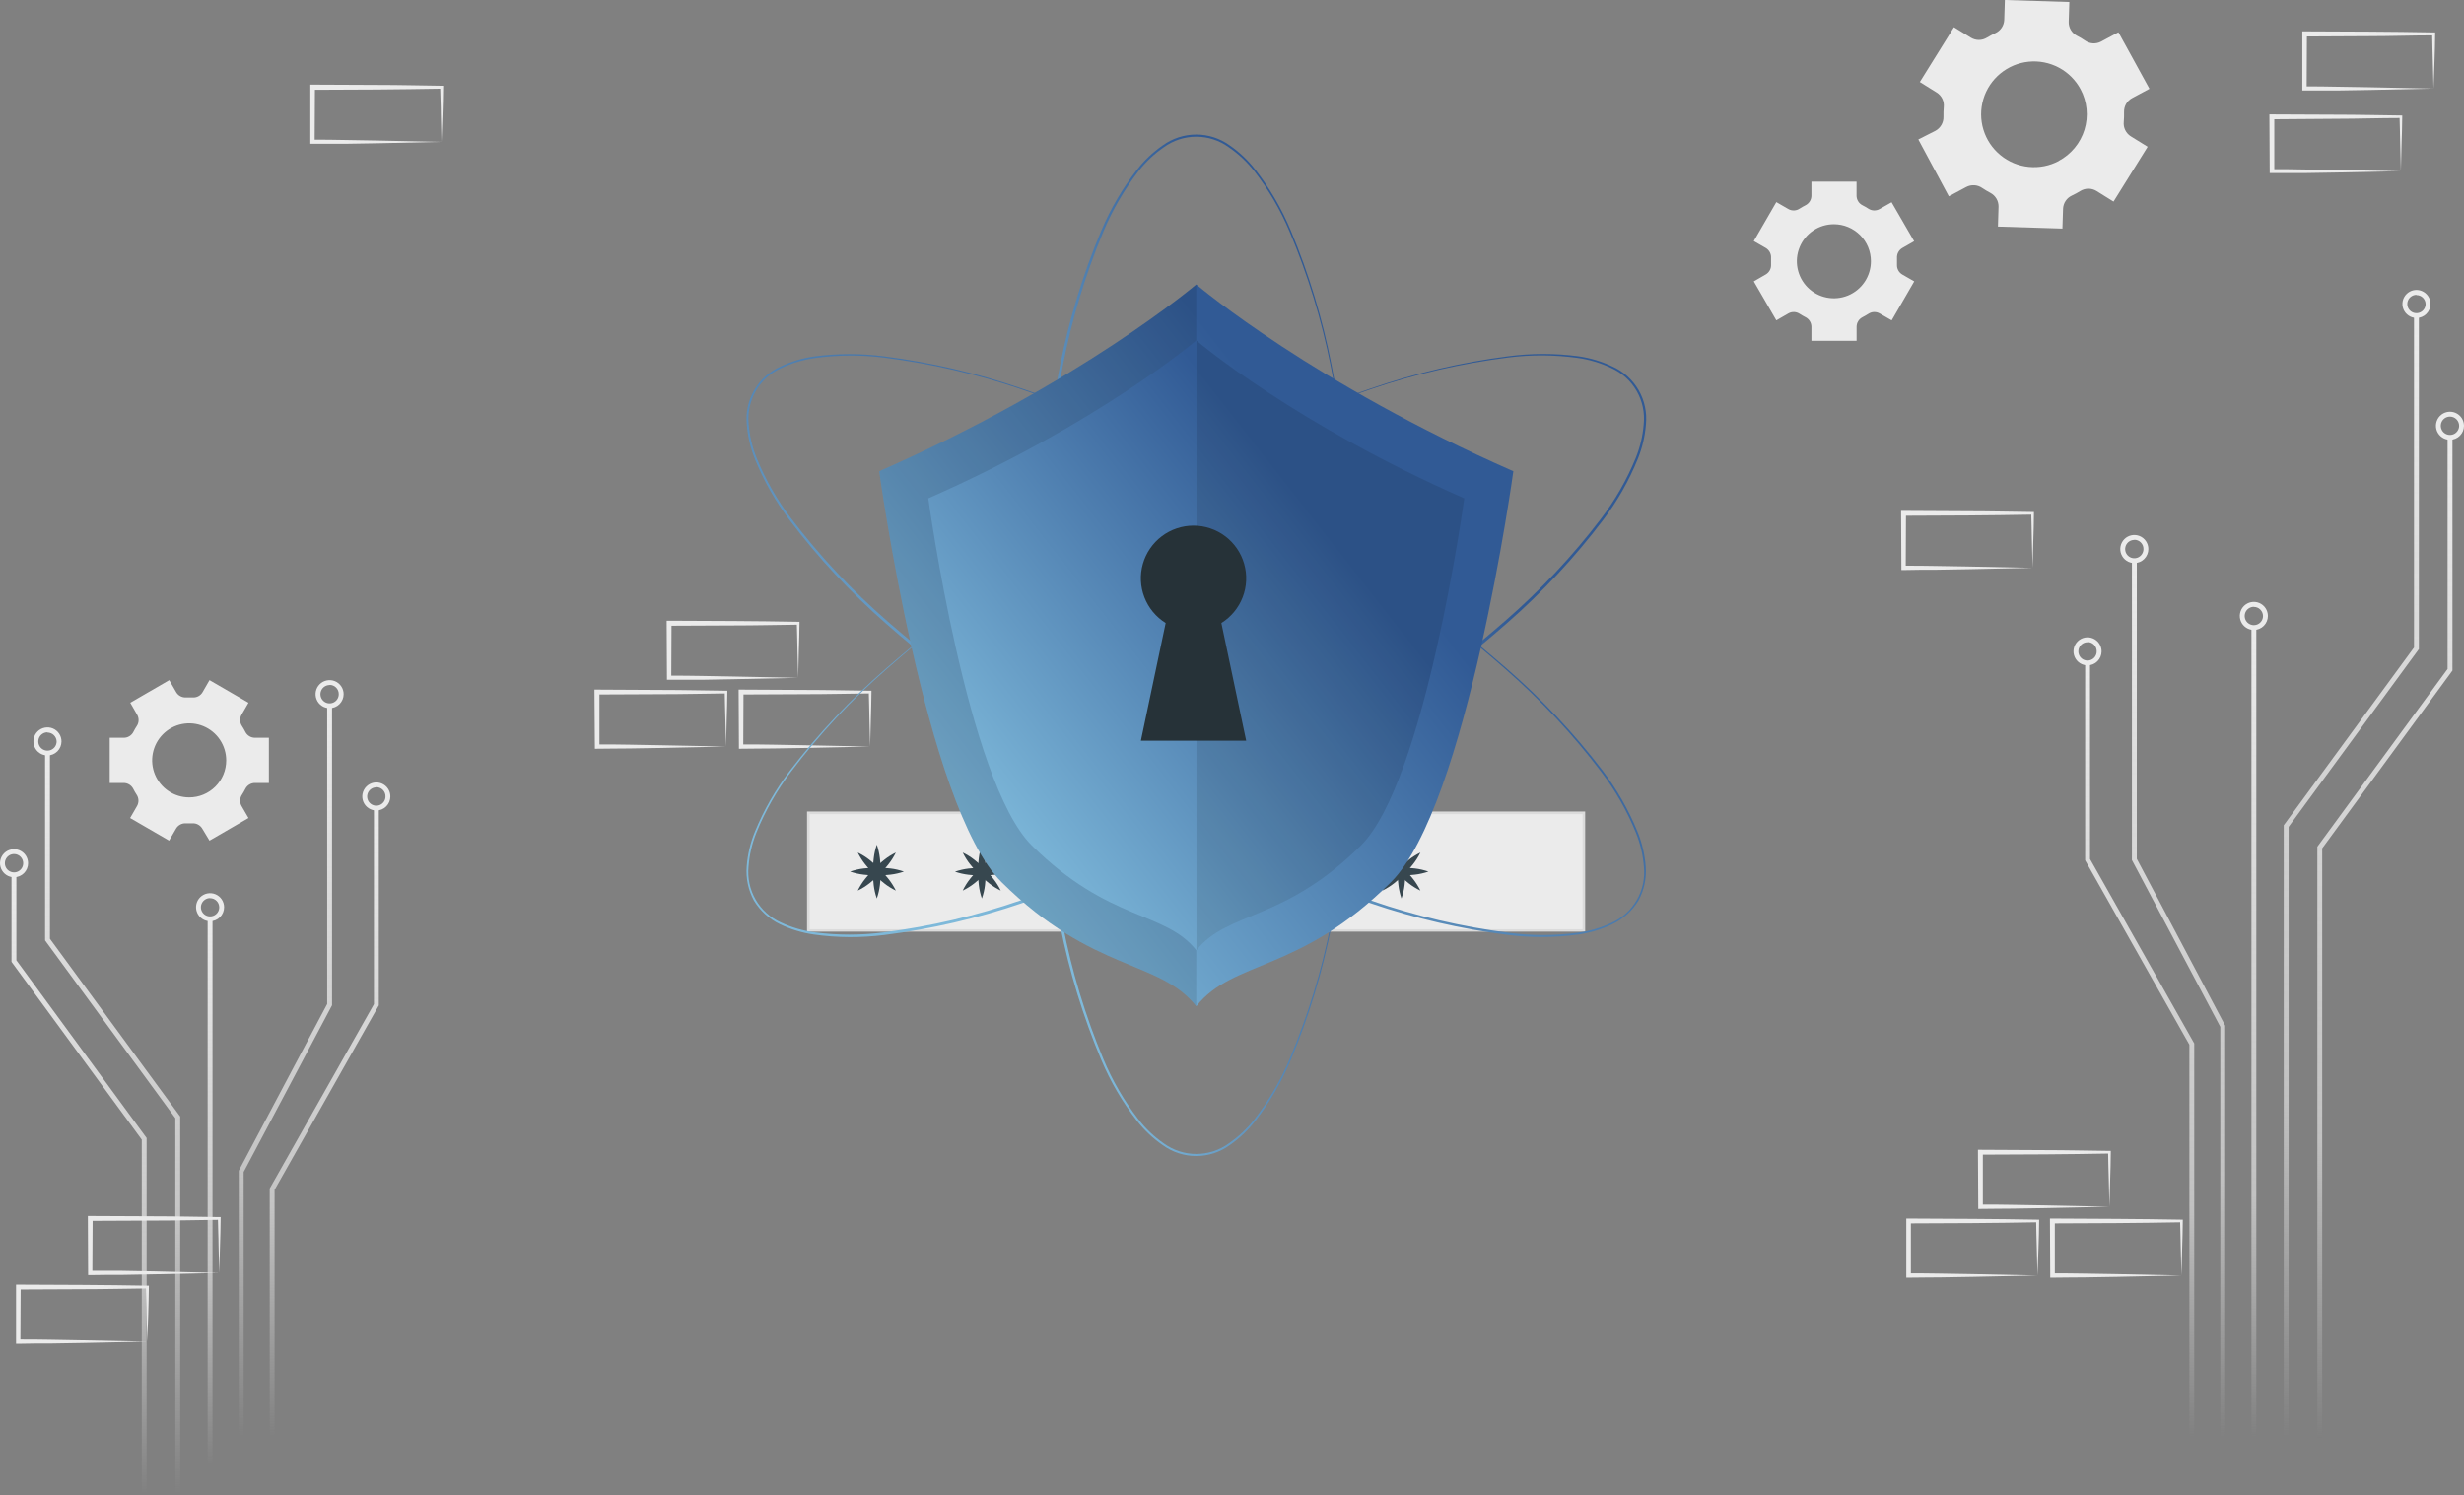 <svg width="1488" height="903" viewBox="0 0 1488 903" fill="none" xmlns="http://www.w3.org/2000/svg">
<rect x="0" y="0" width="1488" height="903" fill="#808080" stroke="none"/>
<path d="M1382.09 868.687H1379.15V498.409L1457.81 391.06V190.457H1460.75V392.031L1382.09 499.38V868.687Z" fill="url(#paint0_linear_1562:677)"/>
<path d="M1459.28 192.047C1457.6 192.047 1455.96 191.549 1454.57 190.618C1453.18 189.687 1452.09 188.363 1451.45 186.815C1450.81 185.266 1450.64 183.562 1450.97 181.918C1451.29 180.274 1452.1 178.764 1453.29 177.579C1454.47 176.394 1455.98 175.587 1457.63 175.26C1459.27 174.933 1460.97 175.1 1462.52 175.742C1464.07 176.383 1465.4 177.469 1466.33 178.863C1467.26 180.257 1467.75 181.895 1467.75 183.572C1467.75 185.819 1466.86 187.975 1465.27 189.564C1463.68 191.154 1461.53 192.047 1459.28 192.047V192.047ZM1459.28 178.069C1458.18 178.069 1457.11 178.394 1456.2 179.003C1455.29 179.612 1454.58 180.478 1454.17 181.491C1453.75 182.503 1453.64 183.617 1453.86 184.691C1454.07 185.765 1454.6 186.751 1455.38 187.523C1456.15 188.296 1457.14 188.82 1458.22 189.031C1459.29 189.241 1460.41 189.127 1461.42 188.704C1462.43 188.28 1463.29 187.567 1463.89 186.653C1464.5 185.739 1464.82 184.667 1464.81 183.572C1464.77 182.133 1464.17 180.766 1463.14 179.765C1462.1 178.764 1460.72 178.208 1459.28 178.216V178.069Z" fill="#EBEBEB"/>
<path d="M1402.37 868.687H1399.43V511.387L1478.08 404.037V263.995H1481.03V404.979L1402.37 512.358V868.687Z" fill="url(#paint1_linear_1562:677)"/>
<path d="M1479.56 265.613C1477.88 265.619 1476.24 265.127 1474.84 264.199C1473.44 263.271 1472.35 261.95 1471.7 260.402C1471.06 258.854 1470.89 257.149 1471.21 255.503C1471.53 253.857 1472.34 252.344 1473.52 251.156C1474.71 249.968 1476.22 249.158 1477.86 248.828C1479.51 248.499 1481.21 248.665 1482.76 249.305C1484.31 249.946 1485.64 251.032 1486.57 252.426C1487.5 253.821 1488 255.461 1488 257.138C1488 259.381 1487.11 261.532 1485.53 263.12C1483.95 264.709 1481.8 265.605 1479.56 265.613V265.613ZM1479.56 251.606C1478.46 251.6 1477.39 251.919 1476.47 252.524C1475.56 253.128 1474.85 253.99 1474.42 255C1474 256.011 1473.89 257.124 1474.1 258.199C1474.31 259.274 1474.83 260.263 1475.6 261.039C1476.38 261.816 1477.36 262.346 1478.44 262.562C1479.51 262.778 1480.62 262.67 1481.64 262.252C1482.65 261.834 1483.51 261.125 1484.12 260.215C1484.73 259.304 1485.06 258.233 1485.06 257.138C1485.06 255.676 1484.48 254.273 1483.45 253.236C1482.42 252.2 1481.02 251.614 1479.56 251.606V251.606Z" fill="#EBEBEB"/>
<path d="M1362.58 378.995H1359.64V868.687H1362.58V378.995Z" fill="url(#paint2_linear_1562:677)"/>
<path d="M1361.11 380.466C1359.44 380.472 1357.79 379.98 1356.4 379.052C1355 378.125 1353.91 376.803 1353.26 375.255C1352.62 373.707 1352.44 372.002 1352.77 370.356C1353.09 368.71 1353.9 367.197 1355.08 366.009C1356.27 364.821 1357.78 364.011 1359.42 363.682C1361.06 363.352 1362.77 363.518 1364.32 364.159C1365.87 364.799 1367.2 365.886 1368.13 367.28C1369.06 368.674 1369.56 370.314 1369.56 371.992C1369.56 374.234 1368.67 376.385 1367.09 377.974C1365.5 379.562 1363.36 380.459 1361.11 380.466V380.466ZM1361.11 366.489C1360.02 366.483 1358.94 366.803 1358.03 367.409C1357.11 368.014 1356.4 368.878 1355.98 369.89C1355.56 370.902 1355.44 372.017 1355.66 373.093C1355.87 374.169 1356.4 375.157 1357.17 375.933C1357.95 376.708 1358.94 377.236 1360.01 377.448C1361.09 377.661 1362.2 377.549 1363.21 377.126C1364.23 376.704 1365.09 375.99 1365.7 375.076C1366.3 374.162 1366.62 373.088 1366.62 371.992C1366.59 370.545 1366 369.164 1364.98 368.147C1363.95 367.129 1362.56 366.555 1361.11 366.548V366.489Z" fill="#EBEBEB"/>
<path d="M1343.78 868.687H1340.84V620.178L1287.46 519.45V338.504H1290.4V518.714L1343.78 619.442V868.687Z" fill="url(#paint3_linear_1562:677)"/>
<path d="M1288.9 340.063C1287.22 340.063 1285.59 339.566 1284.19 338.635C1282.8 337.704 1281.71 336.38 1281.07 334.831C1280.43 333.283 1280.26 331.579 1280.59 329.935C1280.92 328.291 1281.72 326.781 1282.91 325.596C1284.09 324.41 1285.6 323.603 1287.25 323.276C1288.89 322.949 1290.6 323.117 1292.14 323.758C1293.69 324.4 1295.02 325.486 1295.95 326.88C1296.88 328.274 1297.38 329.912 1297.38 331.588C1297.38 333.836 1296.48 335.992 1294.89 337.581C1293.3 339.17 1291.15 340.063 1288.9 340.063V340.063ZM1288.9 326.085C1287.81 326.085 1286.73 326.411 1285.82 327.02C1284.91 327.629 1284.2 328.495 1283.79 329.507C1283.37 330.52 1283.26 331.634 1283.48 332.708C1283.69 333.782 1284.22 334.767 1285 335.54C1285.78 336.312 1286.76 336.837 1287.84 337.047C1288.91 337.257 1290.03 337.144 1291.04 336.72C1292.05 336.297 1292.91 335.583 1293.51 334.67C1294.12 333.756 1294.44 332.684 1294.43 331.588C1294.44 330.856 1294.31 330.128 1294.04 329.448C1293.76 328.769 1293.36 328.15 1292.84 327.629C1292.33 327.109 1291.71 326.696 1291.04 326.416C1290.36 326.135 1289.63 325.993 1288.9 325.997V326.085Z" fill="#EBEBEB"/>
<path d="M1325.09 868.688H1322.15V630.948L1259.21 519.597V400.271H1262.15V518.832L1325.09 630.183V868.688Z" fill="url(#paint4_linear_1562:677)"/>
<path d="M1260.68 401.859C1259 401.865 1257.36 401.372 1255.96 400.443C1254.56 399.514 1253.47 398.191 1252.83 396.641C1252.18 395.091 1252.01 393.385 1252.34 391.738C1252.66 390.091 1253.47 388.578 1254.66 387.391C1255.85 386.204 1257.36 385.397 1259 385.071C1260.65 384.745 1262.36 384.915 1263.91 385.56C1265.46 386.205 1266.78 387.296 1267.71 388.694C1268.64 390.092 1269.13 391.735 1269.13 393.413C1269.12 395.651 1268.23 397.795 1266.64 399.377C1265.06 400.959 1262.92 401.851 1260.68 401.859V401.859ZM1260.68 387.881C1259.58 387.875 1258.51 388.195 1257.6 388.799C1256.68 389.404 1255.97 390.266 1255.55 391.276C1255.12 392.286 1255.01 393.4 1255.22 394.475C1255.43 395.55 1255.96 396.538 1256.73 397.315C1257.5 398.091 1258.49 398.621 1259.56 398.837C1260.63 399.053 1261.75 398.945 1262.76 398.527C1263.77 398.11 1264.64 397.4 1265.25 396.49C1265.86 395.58 1266.18 394.509 1266.18 393.413C1266.2 392.68 1266.07 391.95 1265.8 391.267C1265.53 390.584 1265.13 389.962 1264.62 389.436C1264.1 388.91 1263.49 388.491 1262.82 388.204C1262.14 387.917 1261.41 387.767 1260.68 387.764V387.881Z" fill="#EBEBEB"/>
<path d="M108.819 902.5H105.877V675.313L27.219 567.964V454.671H30.161V566.993L108.819 674.342V902.5Z" fill="url(#paint5_linear_1562:677)"/>
<path d="M28.692 456.259C27.014 456.265 25.373 455.773 23.975 454.845C22.578 453.918 21.487 452.596 20.841 451.048C20.195 449.5 20.023 447.795 20.347 446.149C20.671 444.503 21.475 442.99 22.659 441.802C23.843 440.614 25.353 439.804 26.998 439.475C28.643 439.145 30.349 439.311 31.899 439.952C33.449 440.592 34.775 441.679 35.707 443.073C36.639 444.467 37.137 446.107 37.137 447.784C37.137 450.027 36.248 452.178 34.666 453.767C33.083 455.355 30.934 456.252 28.692 456.259V456.259ZM28.692 442.282C27.595 442.276 26.522 442.596 25.607 443.202C24.693 443.807 23.979 444.671 23.557 445.683C23.135 446.695 23.023 447.81 23.235 448.886C23.448 449.962 23.975 450.95 24.751 451.726C25.526 452.501 26.515 453.029 27.59 453.241C28.666 453.454 29.781 453.342 30.793 452.919C31.805 452.497 32.669 451.783 33.275 450.869C33.88 449.955 34.2 448.881 34.195 447.784C34.149 446.353 33.55 444.995 32.524 443.996C31.497 442.998 30.124 442.436 28.692 442.429V442.282Z" fill="#EBEBEB"/>
<path d="M88.546 902.755H85.603V688.29L6.945 580.911V528.208H9.888V579.97L88.546 687.319V902.755Z" fill="url(#paint6_linear_1562:677)"/>
<path d="M8.475 529.827C6.799 529.827 5.16 529.33 3.767 528.399C2.373 527.467 1.287 526.144 0.645 524.595C0.004 523.047 -0.164 521.342 0.163 519.699C0.49 518.055 1.297 516.544 2.482 515.359C3.667 514.174 5.178 513.367 6.822 513.04C8.466 512.713 10.17 512.881 11.718 513.522C13.267 514.164 14.59 515.25 15.522 516.643C16.453 518.037 16.95 519.676 16.95 521.352C16.95 523.6 16.057 525.755 14.468 527.345C12.878 528.934 10.723 529.827 8.475 529.827ZM8.475 515.82C7.381 515.82 6.311 516.144 5.401 516.752C4.492 517.36 3.783 518.224 3.364 519.235C2.945 520.246 2.836 521.358 3.049 522.431C3.262 523.504 3.789 524.49 4.563 525.264C5.337 526.038 6.322 526.564 7.396 526.778C8.469 526.991 9.581 526.882 10.592 526.463C11.603 526.044 12.467 525.335 13.075 524.425C13.683 523.516 14.007 522.446 14.007 521.352C14.007 519.885 13.424 518.478 12.387 517.44C11.349 516.403 9.942 515.82 8.475 515.82V515.82Z" fill="#EBEBEB"/>
<path d="M128.333 554.929H125.391V885.122H128.333V554.929Z" fill="url(#paint7_linear_1562:677)"/>
<path d="M126.862 556.399C125.185 556.399 123.547 555.902 122.153 554.971C120.76 554.04 119.673 552.716 119.032 551.167C118.39 549.619 118.223 547.915 118.55 546.271C118.877 544.627 119.684 543.117 120.869 541.931C122.054 540.746 123.564 539.939 125.208 539.612C126.852 539.285 128.556 539.453 130.105 540.094C131.653 540.736 132.977 541.822 133.908 543.216C134.84 544.609 135.337 546.248 135.337 547.924C135.337 550.172 134.444 552.327 132.854 553.917C131.265 555.506 129.109 556.399 126.862 556.399V556.399ZM126.862 542.421C125.766 542.421 124.695 542.747 123.785 543.356C122.875 543.965 122.166 544.831 121.748 545.843C121.33 546.856 121.222 547.97 121.438 549.044C121.654 550.118 122.184 551.103 122.96 551.876C123.737 552.648 124.725 553.173 125.801 553.383C126.876 553.593 127.989 553.479 128.999 553.056C130.01 552.633 130.872 551.919 131.476 551.006C132.08 550.092 132.4 549.02 132.394 547.924C132.378 546.47 131.788 545.081 130.751 544.061C129.714 543.041 128.316 542.472 126.862 542.48V542.421Z" fill="#EBEBEB"/>
<path d="M147.138 868.059H144.195V707.094L144.342 706.77L197.576 606.366V426.156H200.518V607.102L200.371 607.426L147.138 707.83V868.059Z" fill="url(#paint8_linear_1562:677)"/>
<path d="M199.045 427.716C197.369 427.716 195.731 427.219 194.337 426.288C192.943 425.357 191.857 424.033 191.215 422.485C190.574 420.936 190.406 419.232 190.733 417.588C191.06 415.944 191.867 414.434 193.053 413.249C194.238 412.064 195.748 411.256 197.392 410.929C199.036 410.602 200.74 410.77 202.288 411.412C203.837 412.053 205.161 413.139 206.092 414.533C207.023 415.927 207.52 417.565 207.52 419.242C207.52 421.489 206.627 423.645 205.038 425.234C203.449 426.824 201.293 427.716 199.045 427.716V427.716ZM199.045 413.739C197.95 413.739 196.879 414.064 195.969 414.673C195.058 415.282 194.349 416.148 193.931 417.161C193.514 418.173 193.406 419.287 193.622 420.361C193.837 421.435 194.367 422.421 195.144 423.193C195.921 423.966 196.909 424.49 197.984 424.7C199.059 424.911 200.172 424.797 201.183 424.374C202.193 423.95 203.055 423.237 203.659 422.323C204.264 421.409 204.583 420.337 204.577 419.242C204.589 418.509 204.455 417.782 204.181 417.102C203.908 416.422 203.502 415.804 202.987 415.283C202.472 414.762 201.858 414.349 201.181 414.069C200.504 413.789 199.778 413.646 199.045 413.65V413.739Z" fill="#EBEBEB"/>
<path d="M165.822 868.059H162.879V717.835L163.055 717.482L225.823 606.484V487.923H228.766V607.249L228.56 607.572L165.822 718.6V868.059Z" fill="url(#paint9_linear_1562:677)"/>
<path d="M227.293 489.512C225.615 489.518 223.972 489.025 222.574 488.096C221.176 487.167 220.085 485.844 219.44 484.294C218.795 482.744 218.624 481.038 218.95 479.391C219.277 477.745 220.084 476.232 221.271 475.045C222.458 473.858 223.971 473.05 225.618 472.724C227.265 472.398 228.971 472.568 230.521 473.213C232.071 473.858 233.394 474.949 234.323 476.347C235.252 477.746 235.745 479.388 235.739 481.067C235.731 483.304 234.839 485.448 233.257 487.03C231.675 488.612 229.531 489.505 227.293 489.512V489.512ZM227.293 475.535C226.198 475.529 225.125 475.848 224.212 476.453C223.298 477.057 222.585 477.919 222.161 478.929C221.738 479.94 221.624 481.053 221.834 482.128C222.045 483.203 222.569 484.192 223.342 484.968C224.114 485.745 225.1 486.275 226.174 486.49C227.248 486.706 228.362 486.599 229.374 486.181C230.387 485.763 231.253 485.054 231.862 484.143C232.471 483.233 232.796 482.162 232.796 481.067C232.812 480.333 232.681 479.603 232.412 478.92C232.143 478.237 231.74 477.615 231.228 477.089C230.716 476.563 230.105 476.145 229.429 475.857C228.753 475.57 228.027 475.421 227.293 475.417V475.535Z" fill="#EBEBEB"/>
<path d="M1276.35 121.739L1296.95 88.634L1286.83 82.366C1285.35 81.449 1284.17 80.134 1283.41 78.572C1282.65 77.01 1282.34 75.265 1282.53 73.538C1282.69 71.576 1282.75 69.614 1282.71 67.652C1282.66 65.944 1283.08 64.255 1283.93 62.774C1284.78 61.293 1286.03 60.078 1287.53 59.266L1298.04 53.616L1279.3 19.481L1268.79 25.131C1267.27 25.928 1265.57 26.289 1263.86 26.175C1262.15 26.061 1260.5 25.475 1259.11 24.483C1257.52 23.394 1255.87 22.364 1254.16 21.54C1252.65 20.736 1251.39 19.524 1250.53 18.043C1249.67 16.561 1249.23 14.868 1249.28 13.154L1249.66 1.207L1210.73 0L1210.35 11.977C1210.28 13.691 1209.74 15.353 1208.79 16.777C1207.83 18.201 1206.5 19.331 1204.93 20.04C1204.05 20.452 1203.2 20.864 1202.37 21.334C1201.55 21.805 1200.7 22.247 1199.87 22.747C1198.42 23.642 1196.74 24.116 1195.03 24.116C1193.32 24.116 1191.65 23.642 1190.19 22.747L1179.98 16.42L1159.38 49.525L1169.53 55.852C1171.01 56.766 1172.2 58.081 1172.96 59.644C1173.72 61.206 1174.02 62.953 1173.83 64.68C1173.66 66.637 1173.61 68.602 1173.65 70.566C1173.7 72.28 1173.27 73.973 1172.41 75.458C1171.55 76.943 1170.3 78.163 1168.8 78.982L1158.47 84.22L1176.89 118.561L1187.4 112.94C1188.91 112.139 1190.61 111.772 1192.32 111.882C1194.03 111.991 1195.68 112.571 1197.08 113.558C1198.67 114.628 1200.32 115.61 1202.02 116.501C1203.53 117.305 1204.79 118.517 1205.66 119.999C1206.52 121.48 1206.95 123.173 1206.91 124.887L1206.55 136.835L1245.48 138.041L1245.87 126.094C1245.93 124.383 1246.47 122.724 1247.43 121.305C1248.38 119.885 1249.72 118.762 1251.28 118.06L1253.84 116.766L1256.34 115.324C1257.8 114.429 1259.48 113.955 1261.2 113.955C1262.91 113.955 1264.59 114.429 1266.05 115.324L1276.35 121.739ZM1243.39 97.167C1237.83 100.149 1231.5 101.413 1225.22 100.8C1218.93 100.186 1212.97 97.723 1208.09 93.722C1203.2 89.721 1199.61 84.361 1197.78 78.32C1195.94 72.28 1195.93 65.829 1197.76 59.785C1199.58 53.741 1203.16 48.374 1208.04 44.363C1212.92 40.352 1218.87 37.877 1225.16 37.252C1231.44 36.626 1237.77 37.877 1243.34 40.848C1248.91 43.818 1253.48 48.374 1256.46 53.939C1258.44 57.644 1259.66 61.703 1260.07 65.882C1260.47 70.061 1260.05 74.279 1258.82 78.294C1257.59 82.309 1255.59 86.043 1252.91 89.282C1250.24 92.52 1246.96 95.2 1243.25 97.167H1243.39Z" fill="#EBEBEB"/>
<path d="M126.516 507.699L150.058 494.045L145.879 486.806C145.28 485.763 144.985 484.574 145.027 483.373C145.069 482.172 145.445 481.006 146.114 480.008C146.86 478.87 147.537 477.693 148.145 476.477C148.691 475.387 149.532 474.472 150.573 473.838C151.613 473.203 152.811 472.873 154.03 472.887H162.387V445.579H154.03C152.811 445.592 151.613 445.262 150.573 444.627C149.532 443.993 148.691 443.078 148.145 441.988C147.537 440.772 146.86 439.595 146.114 438.457C145.445 437.459 145.069 436.293 145.027 435.092C144.985 433.891 145.28 432.702 145.879 431.66L150.058 424.421L126.516 410.767L122.338 418.035C121.746 419.057 120.883 419.895 119.844 420.456C118.805 421.017 117.631 421.279 116.452 421.213H112.303C111.128 421.276 109.958 421.015 108.921 420.46C107.883 419.905 107.018 419.077 106.418 418.064L102.21 410.767L78.668 424.421L82.847 431.689C83.445 432.731 83.74 433.92 83.699 435.121C83.657 436.323 83.281 437.488 82.611 438.487C81.872 439.616 81.194 440.785 80.581 441.988C80.035 443.078 79.194 443.993 78.153 444.627C77.112 445.262 75.914 445.592 74.695 445.579H66.25V472.887H74.607C75.826 472.873 77.024 473.203 78.065 473.838C79.105 474.472 79.947 475.387 80.493 476.477C81.106 477.68 81.784 478.849 82.523 479.978C83.192 480.983 83.568 482.153 83.609 483.359C83.651 484.564 83.356 485.758 82.758 486.806L78.58 494.045L102.121 507.699L106.329 500.43C106.928 499.415 107.793 498.582 108.83 498.022C109.867 497.462 111.037 497.196 112.215 497.252C112.862 497.252 113.539 497.252 114.216 497.252C114.893 497.252 115.569 497.252 116.246 497.252C117.423 497.199 118.592 497.467 119.629 498.026C120.665 498.586 121.53 499.417 122.132 500.43L126.516 507.699ZM114.216 481.597C109.794 481.591 105.473 480.275 101.799 477.814C98.125 475.353 95.263 471.858 93.575 467.771C91.886 463.684 91.448 459.188 92.314 454.851C93.18 450.515 95.313 446.533 98.442 443.408C101.57 440.283 105.555 438.156 109.893 437.296C114.23 436.435 118.726 436.88 122.81 438.573C126.895 440.267 130.386 443.133 132.842 446.811C135.299 450.488 136.61 454.811 136.61 459.233C136.613 462.173 136.037 465.085 134.912 467.802C133.788 470.52 132.138 472.988 130.057 475.066C127.977 477.144 125.506 478.79 122.788 479.911C120.069 481.032 117.156 481.605 114.216 481.597V481.597Z" fill="#EBEBEB"/>
<path d="M1155.94 145.692L1142.32 122.151L1135.11 126.241C1134.06 126.839 1132.87 127.133 1131.66 127.092C1130.45 127.05 1129.28 126.674 1128.28 126.005C1127.14 125.26 1125.97 124.582 1124.75 123.975C1123.66 123.429 1122.74 122.588 1122.11 121.547C1121.48 120.507 1121.15 119.309 1121.16 118.09V109.732H1093.91V118.09C1093.92 119.309 1093.59 120.507 1092.96 121.547C1092.32 122.588 1091.41 123.429 1090.32 123.975C1089.1 124.588 1087.91 125.265 1086.76 126.005C1085.76 126.675 1084.59 127.051 1083.39 127.093C1082.19 127.135 1081 126.839 1079.96 126.241L1072.72 122.062L1059.1 145.604L1066.37 149.782C1067.4 150.4 1068.24 151.29 1068.8 152.353C1069.36 153.417 1069.62 154.615 1069.54 155.815C1069.54 156.492 1069.54 157.168 1069.54 157.816C1069.54 158.463 1069.54 159.169 1069.54 159.846C1069.6 161.024 1069.34 162.196 1068.78 163.234C1068.22 164.271 1067.38 165.135 1066.37 165.732L1059.1 169.94L1072.72 193.481L1079.99 189.303C1081.03 188.704 1082.22 188.409 1083.42 188.45C1084.62 188.492 1085.79 188.869 1086.79 189.538C1087.95 190.283 1089.12 190.96 1090.32 191.568C1091.41 192.114 1092.32 192.956 1092.96 193.996C1093.59 195.037 1093.92 196.235 1093.91 197.454V205.811H1121.19V197.454C1121.18 196.235 1121.5 195.037 1122.14 193.996C1122.77 192.956 1123.69 192.114 1124.78 191.568C1125.99 190.941 1127.17 190.264 1128.31 189.538C1129.31 188.869 1130.47 188.492 1131.67 188.45C1132.88 188.409 1134.06 188.704 1135.11 189.303L1142.38 193.481L1156 169.94L1148.73 165.761C1147.72 165.159 1146.9 164.292 1146.34 163.255C1145.79 162.219 1145.52 161.05 1145.58 159.876C1145.58 159.199 1145.58 158.522 1145.58 157.845C1145.58 157.168 1145.58 156.521 1145.58 155.844C1145.51 154.644 1145.76 153.445 1146.32 152.38C1146.88 151.316 1147.73 150.427 1148.76 149.812L1155.94 145.692ZM1129.84 157.786C1129.84 162.211 1128.53 166.536 1126.07 170.214C1123.61 173.893 1120.12 176.759 1116.03 178.451C1111.94 180.143 1107.44 180.584 1103.1 179.719C1098.76 178.854 1094.78 176.721 1091.65 173.59C1088.52 170.459 1086.4 166.472 1085.54 162.131C1084.68 157.791 1085.12 153.294 1086.82 149.208C1088.52 145.122 1091.39 141.631 1095.07 139.177C1098.75 136.723 1103.08 135.416 1107.5 135.422C1110.44 135.422 1113.35 136.001 1116.06 137.125C1118.77 138.249 1121.23 139.897 1123.31 141.974C1125.38 144.051 1127.03 146.517 1128.15 149.23C1129.27 151.943 1129.84 154.851 1129.84 157.786V157.786Z" fill="#EBEBEB"/>
<path d="M1273.88 728.814L1235.27 729.638L1215.67 729.962C1209.11 730.109 1202.52 729.962 1195.96 730.138H1194.66V728.814L1194.48 695.885V694.414H1195.96L1234.92 694.62C1247.92 694.62 1260.9 694.944 1273.88 695.091H1274.7V695.885C1274.7 701.477 1274.47 707.038 1274.32 712.541L1273.88 728.814ZM1273.88 728.814L1273.47 712.188C1273.32 706.715 1273.14 701.271 1273.08 695.885L1273.88 696.68C1260.9 696.856 1247.92 697.151 1234.92 697.18L1195.96 697.357L1197.43 695.885V728.814L1196.1 727.519C1202.52 727.519 1208.93 727.519 1215.38 727.666L1234.74 727.99L1273.88 728.814Z" fill="#EBEBEB"/>
<path d="M1230.42 770.336L1191.81 771.159L1172.18 771.483C1165.65 771.63 1159.06 771.483 1152.49 771.66H1151.2V770.336V737.407V735.936H1152.67L1191.63 736.142C1204.61 736.142 1217.62 736.465 1230.59 736.612H1231.42V737.407C1231.42 742.998 1231.18 748.56 1231.03 754.062L1230.42 770.336ZM1230.42 770.336L1230 753.709C1229.86 748.207 1229.68 742.792 1229.62 737.407L1230.42 738.201C1217.44 738.378 1204.43 738.672 1191.46 738.702L1152.49 738.878L1153.97 737.407V770.336L1152.64 769.041C1159.06 769.041 1165.47 769.041 1171.92 769.188L1191.25 769.512L1230.42 770.336Z" fill="#EBEBEB"/>
<path d="M1317.35 770.336L1278.74 771.159L1259.14 771.483C1252.58 771.63 1245.99 771.483 1239.42 771.66H1238.13V770.336L1237.95 737.407V735.936H1239.42L1278.39 736.142C1291.39 736.142 1304.37 736.465 1317.35 736.612H1318.17V737.407C1318.17 742.998 1317.91 748.56 1317.79 754.062L1317.35 770.336ZM1317.35 770.336L1316.93 753.709C1316.93 748.207 1316.61 742.792 1316.55 737.407L1317.35 738.201C1304.37 738.378 1291.39 738.672 1278.39 738.702L1239.42 738.878L1240.9 737.407V770.336L1239.57 769.041C1245.99 769.041 1252.4 769.041 1258.85 769.188L1278.21 769.512L1317.35 770.336Z" fill="#EBEBEB"/>
<path d="M481.991 409.369L443.383 410.193L423.785 410.546C417.223 410.546 410.631 410.546 404.069 410.546H402.774V409.222L402.598 376.352V374.881H404.069L443.03 375.057C456.037 375.057 469.014 375.381 481.991 375.528H482.815V376.352C482.815 381.943 482.55 387.505 482.403 393.008L481.991 409.369ZM481.991 409.369L481.579 392.743C481.579 387.27 481.256 381.855 481.197 376.44L481.991 377.264C469.014 377.412 456.037 377.735 443.03 377.735L404.069 377.912L405.54 376.44L405.393 409.369L404.069 408.074C410.484 408.074 416.899 408.074 423.344 408.221L442.706 408.575L481.991 409.369Z" fill="#EBEBEB"/>
<path d="M438.468 450.89L399.86 451.714L380.232 452.038C373.7 452.185 367.108 452.038 360.546 452.214H359.251V450.89L359.016 417.962V416.49H360.487L399.448 416.696C412.425 416.696 425.432 417.02 438.409 417.167H439.233V417.962C439.233 423.553 438.998 429.114 438.851 434.617L438.468 450.89ZM438.468 450.89L438.056 434.264C437.909 428.791 437.732 423.376 437.674 417.962L438.468 418.786C425.491 418.933 412.484 419.256 399.507 419.256L360.546 419.433L362.017 417.962V450.89L360.693 449.595C367.108 449.595 373.523 449.595 379.968 449.743L399.33 450.096L438.468 450.89Z" fill="#EBEBEB"/>
<path d="M132.393 768.802L93.815 769.626L74.216 769.979C67.684 769.979 61.092 769.979 54.53 770.126H53.206V768.802L53.059 735.874V734.402H54.53L93.491 734.579C106.468 734.579 119.475 734.903 132.452 735.05H133.247V735.844C133.247 741.435 133.011 746.997 132.864 752.5L132.393 768.802ZM132.393 768.802L131.981 752.176C131.981 746.703 131.628 741.288 131.599 735.874L132.393 736.698C119.416 736.845 106.409 737.168 93.432 737.168L54.471 737.345L55.942 735.874L55.766 768.802L54.471 767.508C60.886 767.508 67.301 767.508 73.716 767.508L93.079 767.861L132.393 768.802Z" fill="#EBEBEB"/>
<path d="M88.93 810.265L50.293 811.089L30.694 811.413C24.162 811.413 17.57 811.413 11.008 811.589H9.684V810.265V777.337V775.865H11.184L50.145 776.042C63.123 776.042 76.1 776.365 89.107 776.513H89.901V777.307C89.901 782.898 89.636 788.46 89.519 793.963L88.93 810.265ZM88.93 810.265L88.518 793.639C88.518 788.166 88.165 782.751 88.106 777.337L88.93 778.161C75.923 778.308 62.946 778.631 49.969 778.631L11.008 778.808L12.479 777.337L12.303 810.265L11.008 808.97C17.423 808.97 23.808 808.97 30.253 809.118L49.616 809.471L88.93 810.265Z" fill="#EBEBEB"/>
<path d="M525.456 450.89L486.848 451.714L467.25 452.038C460.688 452.185 454.125 452.038 447.534 452.214H446.239V450.89L446.062 417.962V416.49H447.534L486.495 416.696C499.502 416.696 512.479 417.02 525.456 417.167H526.28V417.962C526.28 423.553 526.015 429.114 525.898 434.617L525.456 450.89ZM525.456 450.89L525.044 434.264C525.044 428.791 524.72 423.376 524.662 417.962L525.456 418.786C512.479 418.933 499.502 419.256 486.495 419.256L447.534 419.433L449.005 417.962L448.858 450.89L447.534 449.595C453.978 449.595 460.364 449.595 466.808 449.743L486.171 450.096L525.456 450.89Z" fill="#EBEBEB"/>
<path d="M1227.46 342.948L1188.85 343.772L1169.25 344.095C1162.69 344.095 1156.1 344.095 1149.54 344.272H1148.24V342.948L1148.07 310.019V308.548H1149.54L1188.5 308.754C1201.48 308.754 1214.48 309.078 1227.46 309.225H1228.28V310.019C1228.28 315.61 1228.05 321.172 1227.9 326.675L1227.46 342.948ZM1227.46 342.948L1227.05 326.322C1227.05 320.848 1226.72 315.404 1226.67 310.019L1227.46 310.814C1214.48 310.99 1201.48 311.285 1188.5 311.314L1149.54 311.491L1151.01 310.019L1150.86 342.948L1149.54 341.653C1155.95 341.653 1162.37 341.653 1168.81 341.8L1188.18 342.124L1227.46 342.948Z" fill="#EBEBEB"/>
<path d="M1469.58 53.506L1430.97 54.33L1411.34 54.654C1404.81 54.654 1398.22 54.654 1391.65 54.654H1390.36V53.33V20.401V18.93H1391.83L1430.79 19.106C1443.77 19.106 1456.78 19.43 1469.75 19.577H1470.58V20.372C1470.58 25.963 1470.34 31.495 1470.19 36.998L1469.58 53.506ZM1469.58 53.506L1469.16 36.851C1469.02 31.377 1468.84 25.963 1468.78 20.578L1469.58 21.372C1456.6 21.372 1443.59 21.843 1430.62 21.843L1391.65 22.049L1393.13 20.578L1392.98 53.506L1391.65 52.182C1398.07 52.182 1404.48 52.182 1410.93 52.359L1430.26 52.682L1469.58 53.506Z" fill="#EBEBEB"/>
<path d="M1449.88 103.375L1411.27 104.199L1391.67 104.523C1385.11 104.523 1378.52 104.523 1371.96 104.523H1370.66V103.198L1370.48 70.27V69.093H1371.96L1410.92 69.269C1423.92 69.269 1436.9 69.593 1449.88 69.74H1450.7V70.535C1450.7 76.126 1450.44 81.658 1450.29 87.161L1449.88 103.375ZM1449.88 103.375L1449.47 86.749C1449.47 81.275 1449.14 75.861 1449.08 70.476L1449.88 71.27C1436.9 71.27 1423.92 71.741 1410.92 71.741L1371.96 72.035L1373.43 70.564V103.493L1372.1 102.169C1378.52 102.169 1384.93 102.169 1391.38 102.345L1410.74 102.669L1449.88 103.375Z" fill="#EBEBEB"/>
<path d="M266.645 85.686L228.007 86.51L208.409 86.834C201.876 86.834 195.285 86.834 188.723 86.834H187.398V85.509V52.581V51.109H188.899L227.86 51.286C240.838 51.286 253.815 51.61 266.821 51.786H267.616V52.581C267.616 58.172 267.351 63.733 267.233 69.207L266.645 85.686ZM266.645 85.686L266.233 69.06C266.233 63.557 265.88 58.142 265.821 52.757L266.645 53.552C253.638 53.699 240.661 54.023 227.684 54.052L188.723 54.229L190.194 52.757L190.017 85.686L188.723 84.362C195.138 84.362 201.523 84.362 207.968 84.538L227.331 84.862L266.645 85.686Z" fill="#EBEBEB"/>
<path d="M956.488 490.918H488.16V561.896H956.488V490.918Z" fill="#EBEBEB"/>
<path d="M957.28 562.69H487.363V490.123H957.28V562.69ZM488.952 561.218H955.691V491.712H488.952V561.218Z" fill="#DBDBDB"/>
<path d="M529.505 510.133C530.419 512.774 531.04 515.507 531.359 518.284C531.711 520.977 531.888 523.69 531.888 526.406C531.883 529.121 531.716 531.833 531.388 534.528C531.055 537.295 530.424 540.018 529.505 542.649C528.586 540.018 527.954 537.295 527.621 534.528C527.293 531.833 527.126 529.121 527.121 526.406C527.122 523.69 527.299 520.977 527.651 518.284C527.969 515.507 528.591 512.774 529.505 510.133V510.133Z" fill="#37474F"/>
<path d="M545.862 526.407C543.23 527.317 540.507 527.938 537.74 528.261C535.046 528.598 532.334 528.775 529.619 528.791C526.903 528.79 524.19 528.613 521.497 528.261C518.731 527.938 516.007 527.317 513.375 526.407C516.006 525.488 518.73 524.856 521.497 524.524C526.891 523.857 532.346 523.857 537.74 524.524C540.508 524.856 543.231 525.488 545.862 526.407V526.407Z" fill="#37474F"/>
<path d="M541.008 514.9C539.778 517.404 538.289 519.771 536.564 521.963C534.903 524.117 533.105 526.162 531.179 528.084C529.261 530.001 527.227 531.8 525.088 533.469C522.892 535.195 520.514 536.675 517.996 537.883C519.215 535.374 520.705 533.005 522.44 530.82C524.1 528.675 525.899 526.64 527.825 524.729C529.731 522.787 531.777 520.987 533.945 519.344C536.126 517.603 538.495 516.113 541.008 514.9Z" fill="#37474F"/>
<path d="M541.008 537.883C538.496 536.681 536.127 535.2 533.945 533.469C531.791 531.808 529.747 530.009 527.825 528.084C525.891 526.169 524.092 524.124 522.44 521.963C520.705 519.778 519.215 517.41 517.996 514.9C520.514 516.108 522.892 517.589 525.088 519.314C527.224 520.986 529.249 522.795 531.15 524.729C533.068 526.647 534.866 528.682 536.535 530.82C538.263 533.016 539.762 535.382 541.008 537.883V537.883Z" fill="#37474F"/>
<path d="M592.946 510.133C593.869 512.773 594.5 515.506 594.83 518.284C595.497 523.678 595.497 529.134 594.83 534.528C594.511 537.297 593.879 540.022 592.946 542.649C592.036 540.017 591.415 537.294 591.092 534.528C590.735 531.835 590.568 529.121 590.592 526.406C590.583 523.691 590.75 520.978 591.092 518.284C591.426 515.51 592.047 512.778 592.946 510.133V510.133Z" fill="#37474F"/>
<path d="M609.135 526.406C606.503 527.316 603.78 527.937 601.014 528.26C598.34 528.614 595.648 528.811 592.951 528.848C590.235 528.848 587.522 528.671 584.829 528.319C582.062 527.996 579.339 527.374 576.707 526.465C579.338 525.546 582.061 524.914 584.829 524.581C590.233 523.914 595.698 523.914 601.102 524.581C603.837 524.901 606.53 525.513 609.135 526.406Z" fill="#37474F"/>
<path d="M604.361 514.9C603.151 517.408 601.671 519.776 599.947 521.963C596.618 526.273 592.751 530.14 588.441 533.469C586.255 535.193 583.887 536.673 581.379 537.883C582.589 535.375 584.069 533.007 585.793 530.82C587.462 528.682 589.26 526.647 591.178 524.729C593.084 522.787 595.13 520.987 597.299 519.344C599.484 517.61 601.852 516.12 604.361 514.9V514.9Z" fill="#37474F"/>
<path d="M604.361 537.883C601.853 536.673 599.485 535.193 597.299 533.469C592.989 530.14 589.122 526.273 585.793 521.963C584.069 519.776 582.589 517.408 581.379 514.9C583.887 516.11 586.255 517.59 588.441 519.314C590.603 520.977 592.648 522.786 594.562 524.729C596.48 526.647 598.278 528.682 599.947 530.82C601.666 533.011 603.145 535.378 604.361 537.883V537.883Z" fill="#37474F"/>
<path d="M656.246 510.133C657.16 512.774 657.782 515.507 658.1 518.284C658.452 520.977 658.629 523.69 658.63 526.406C658.624 529.121 658.457 531.833 658.129 534.528C657.797 537.295 657.165 540.018 656.246 542.649C655.327 540.018 654.695 537.295 654.363 534.528C653.676 529.135 653.676 523.677 654.363 518.284C654.677 515.504 655.309 512.769 656.246 510.133Z" fill="#37474F"/>
<path d="M672.397 526.407C669.765 527.317 667.042 527.938 664.276 528.261C661.581 528.598 658.869 528.775 656.154 528.791C653.438 528.79 650.725 528.613 648.032 528.261C645.266 527.938 642.542 527.317 639.91 526.407C642.542 525.488 645.265 524.856 648.032 524.524C653.426 523.857 658.882 523.857 664.276 524.524C667.043 524.856 669.766 525.488 672.397 526.407V526.407Z" fill="#37474F"/>
<path d="M667.754 514.9C666.524 517.404 665.035 519.771 663.311 521.963C661.649 524.117 659.851 526.162 657.925 528.084C656.007 530.001 653.973 531.8 651.834 533.469C649.638 535.195 647.26 536.675 644.742 537.883C645.961 535.374 647.451 533.005 649.186 530.82C650.846 528.675 652.645 526.64 654.571 524.729C656.474 522.795 658.509 520.996 660.662 519.344C662.858 517.609 665.236 516.119 667.754 514.9V514.9Z" fill="#37474F"/>
<path d="M667.754 537.883C665.236 536.675 662.858 535.195 660.662 533.469C658.523 531.8 656.489 530.001 654.571 528.084C652.638 526.169 650.838 524.124 649.186 521.963C647.451 519.778 645.961 517.41 644.742 514.9C647.26 516.108 649.638 517.589 651.834 519.314C653.98 520.985 656.015 522.794 657.925 524.729C659.843 526.647 661.642 528.682 663.311 530.82C665.028 533.017 666.517 535.383 667.754 537.883V537.883Z" fill="#37474F"/>
<path d="M719.485 510.133C720.408 512.773 721.039 515.506 721.369 518.284C722.036 523.678 722.036 529.134 721.369 534.528C721.05 537.297 720.418 540.022 719.485 542.649C718.576 540.017 717.954 537.294 717.631 534.528C717.274 531.835 717.107 529.121 717.131 526.406C717.122 523.691 717.289 520.978 717.631 518.284C717.965 515.51 718.586 512.778 719.485 510.133V510.133Z" fill="#37474F"/>
<path d="M735.873 526.406C733.24 527.316 730.517 527.937 727.751 528.26C725.009 528.622 722.247 528.818 719.482 528.848C716.766 528.848 714.053 528.671 711.36 528.319C708.594 527.996 705.871 527.374 703.238 526.465C705.87 525.546 708.593 524.914 711.36 524.581C716.764 523.914 722.229 523.914 727.633 524.581C730.438 524.887 733.201 525.498 735.873 526.406Z" fill="#37474F"/>
<path d="M731.256 514.9C730.046 517.408 728.566 519.776 726.842 521.963C723.513 526.273 719.646 530.14 715.336 533.469C713.149 535.193 710.781 536.673 708.273 537.883C709.483 535.375 710.963 533.007 712.687 530.82C714.356 528.682 716.155 526.647 718.073 524.729C719.979 522.787 722.025 520.987 724.193 519.344C726.378 517.61 728.747 516.12 731.256 514.9V514.9Z" fill="#37474F"/>
<path d="M731.256 537.883C728.748 536.673 726.38 535.193 724.193 533.469C719.883 530.14 716.017 526.273 712.687 521.963C710.963 519.776 709.483 517.408 708.273 514.9C710.781 516.11 713.149 517.59 715.336 519.314C717.498 520.977 719.543 522.786 721.457 524.729C723.375 526.647 725.173 528.682 726.842 530.82C728.56 533.011 730.04 535.378 731.256 537.883V537.883Z" fill="#37474F"/>
<path d="M782.985 510.133C783.899 512.774 784.521 515.507 784.839 518.284C785.546 523.676 785.546 529.136 784.839 534.528C784.531 537.296 783.909 540.021 782.985 542.649C782.066 540.018 781.435 537.295 781.102 534.528C780.76 531.834 780.593 529.121 780.602 526.406C780.607 523.691 780.774 520.979 781.102 518.284C781.432 515.506 782.063 512.773 782.985 510.133V510.133Z" fill="#37474F"/>
<path d="M799.232 526.407C796.599 527.317 793.876 527.938 791.11 528.261C788.415 528.598 785.703 528.775 782.988 528.791C780.272 528.79 777.559 528.613 774.866 528.261C772.091 527.935 769.358 527.314 766.715 526.407C769.357 525.491 772.09 524.86 774.866 524.524C780.26 523.857 785.716 523.857 791.11 524.524C793.877 524.856 796.6 525.488 799.232 526.407Z" fill="#37474F"/>
<path d="M794.459 514.9C793.249 517.408 791.769 519.776 790.045 521.963C788.384 524.117 786.585 526.162 784.66 528.084C782.741 530.001 780.707 531.8 778.568 533.469C776.373 535.195 773.995 536.675 771.477 537.883C772.696 535.374 774.186 533.005 775.92 530.82C779.26 526.538 783.115 522.684 787.396 519.344C789.586 517.616 791.954 516.126 794.459 514.9V514.9Z" fill="#37474F"/>
<path d="M794.459 537.883C791.954 536.667 789.587 535.187 787.396 533.469C785.258 531.8 783.224 530.001 781.305 528.084C779.364 526.177 777.564 524.131 775.92 521.963C774.186 519.778 772.696 517.41 771.477 514.9C773.995 516.108 776.373 517.589 778.568 519.314C780.714 520.985 782.749 522.794 784.66 524.729C786.578 526.647 788.376 528.682 790.045 530.82C791.763 533.011 793.243 535.378 794.459 537.883V537.883Z" fill="#37474F"/>
<path d="M846.341 510.133C847.263 512.773 847.895 515.506 848.224 518.284C848.891 523.678 848.891 529.134 848.224 534.528C847.891 537.295 847.26 540.018 846.341 542.649C845.431 540.017 844.809 537.294 844.487 534.528C844.135 531.835 843.958 529.122 843.957 526.406C843.972 523.69 844.149 520.978 844.487 518.284C844.805 515.507 845.427 512.774 846.341 510.133Z" fill="#37474F"/>
<path d="M862.614 526.406C859.982 527.316 857.259 527.938 854.493 528.26C851.788 528.597 849.066 528.774 846.341 528.79C843.625 528.789 840.912 528.612 838.219 528.26C835.453 527.938 832.73 527.316 830.098 526.406C832.729 525.487 835.452 524.856 838.219 524.523C840.913 524.181 843.626 524.013 846.341 524.023C849.066 524.014 851.789 524.182 854.493 524.523C857.26 524.856 859.983 525.487 862.614 526.406V526.406Z" fill="#37474F"/>
<path d="M857.787 514.9C856.568 517.41 855.078 519.778 853.344 521.963C851.7 524.131 849.9 526.177 847.958 528.084C846.04 530.001 844.006 531.8 841.867 533.469C839.681 535.193 837.312 536.673 834.805 537.883C836.015 535.375 837.495 533.007 839.219 530.82C840.888 528.682 842.686 526.647 844.604 524.729C846.51 522.787 848.556 520.987 850.725 519.344C852.91 517.61 855.278 516.12 857.787 514.9V514.9Z" fill="#37474F"/>
<path d="M857.787 537.883C855.279 536.673 852.911 535.193 850.725 533.469C846.415 530.14 842.548 526.273 839.219 521.963C837.495 519.776 836.015 517.408 834.805 514.9C837.312 516.11 839.681 517.59 841.867 519.314C844.013 520.985 846.048 522.794 847.958 524.729C849.892 526.632 851.692 528.668 853.344 530.82C855.071 533.01 856.561 535.377 857.787 537.883V537.883Z" fill="#37474F"/>
<path d="M781.102 431.387C760.472 443.809 736.437 449.378 712.445 447.296C688.454 445.214 665.738 435.588 647.555 419.799C629.372 404.009 616.656 382.867 611.231 359.404C605.806 335.942 607.951 311.364 617.357 289.195C626.763 267.026 642.948 248.406 663.591 236.004C684.234 223.602 708.273 218.055 732.263 220.16C756.253 222.264 778.96 231.912 797.128 247.719C815.296 263.525 827.991 284.68 833.394 308.148C838.929 331.581 836.842 356.169 827.437 378.334C818.032 400.499 801.8 419.085 781.102 431.387V431.387Z" fill="#455A64"/>
<path d="M757.152 321.066C757.076 327.928 754.966 334.614 751.09 340.277C747.213 345.94 741.744 350.327 735.375 352.882C729.005 355.436 722.021 356.044 715.305 354.629C708.59 353.214 702.445 349.839 697.648 344.93C692.851 340.022 689.618 333.802 688.356 327.056C687.095 320.31 687.863 313.341 690.563 307.032C693.263 300.722 697.774 295.355 703.524 291.609C709.275 287.864 716.007 285.908 722.87 285.989C732.066 286.097 740.843 289.853 747.272 296.431C753.7 303.008 757.254 311.869 757.152 321.066V321.066Z" fill="white"/>
<path d="M781.28 417.027L781.133 431.358C762.978 442.264 742.145 447.903 720.967 447.644C699.789 447.384 679.101 441.235 661.219 429.886L661.395 415.614C661.583 399.717 668.078 384.544 679.451 373.436C690.825 362.327 706.146 356.191 722.044 356.378C737.942 356.565 753.114 363.06 764.223 374.434C775.332 385.808 781.467 401.129 781.28 417.027V417.027Z" fill="white"/>
<path d="M819.856 389.806C820.257 446.532 814.983 503.157 804.112 558.833C798.7 586.702 790.457 613.945 779.512 640.14C774.034 653.275 766.851 665.633 758.148 676.894C753.765 682.566 748.534 687.529 742.64 691.607C736.757 695.874 729.676 698.171 722.409 698.171C715.142 698.171 708.061 695.874 702.178 691.607C696.255 687.532 690.994 682.57 686.582 676.894C677.837 665.645 670.605 653.298 665.071 640.169C654.039 613.983 645.708 586.74 640.205 558.863C629.118 503.17 623.656 446.503 623.903 389.717C623.658 332.922 629.12 276.246 640.205 220.542C645.708 192.665 654.039 165.422 665.071 139.236C670.613 126.12 677.844 113.784 686.582 102.541C690.985 96.867 696.235 91.904 702.148 87.828C708.038 83.563 715.123 81.267 722.394 81.267C729.665 81.267 736.751 83.563 742.64 87.828C748.533 91.908 753.764 96.87 758.148 102.541C766.856 113.787 774.04 126.136 779.512 139.266C790.457 165.46 798.7 192.703 804.112 220.572C815.009 276.314 820.283 333.01 819.856 389.806ZM819.856 389.806C820.083 333.091 814.632 276.495 803.583 220.866C798.088 193.067 789.766 165.902 778.747 139.795C773.261 126.752 766.088 114.484 757.412 103.306C753.065 97.764 747.895 92.921 742.081 88.946C736.372 84.795 729.496 82.559 722.438 82.559C715.38 82.559 708.504 84.795 702.796 88.946C697.008 92.934 691.868 97.787 687.553 103.335C678.925 114.525 671.792 126.791 666.336 139.825C655.429 165.954 647.216 193.128 641.823 220.925C630.951 276.532 625.676 333.088 626.08 389.747C625.678 446.405 630.952 502.961 641.823 558.569C647.212 586.357 655.425 613.521 666.336 639.639C671.779 652.679 678.913 664.947 687.553 676.129C691.875 681.679 697.014 686.541 702.796 690.548C708.504 694.699 715.38 696.934 722.438 696.934C729.496 696.934 736.372 694.699 742.081 690.548C747.895 686.562 753.066 681.709 757.412 676.158C766.099 664.998 773.273 652.739 778.747 639.698C789.762 613.59 798.084 586.426 803.583 558.627C814.624 503.037 820.075 446.481 819.856 389.806V389.806Z" fill="url(#paint10_linear_1562:677)"/>
<path d="M771.155 305.409C820.486 333.426 866.888 366.313 909.667 403.577C931.084 422.152 950.557 442.857 967.785 465.373C976.418 476.724 983.522 489.16 988.913 502.363C991.601 508.987 993.258 515.983 993.828 523.109C994.428 530.323 992.904 537.555 989.443 543.913C985.67 550.109 980.181 555.077 973.641 558.215C967.187 561.301 960.301 563.385 953.218 564.394C939.108 566.351 924.801 566.44 910.667 564.659C882.467 561.134 854.7 554.735 827.801 545.561C774.039 527.284 722.236 503.685 673.163 475.114C623.884 446.911 577.551 413.847 534.857 376.416C513.483 357.699 494.069 336.856 476.916 314.208C468.312 302.853 461.238 290.417 455.876 277.218C453.194 270.573 451.547 263.557 450.991 256.413C450.253 249.181 451.819 241.901 455.465 235.612C459.112 229.323 464.652 224.348 471.295 221.395C477.746 218.314 484.635 216.25 491.717 215.275C505.82 213.407 520.107 213.407 534.21 215.275C562.347 218.885 590.044 225.353 616.87 234.579C670.533 252.98 722.22 276.708 771.155 305.409V305.409ZM771.155 305.409C722.144 276.861 670.399 253.29 616.693 235.049C589.877 225.918 562.2 219.538 534.092 216.01C520.057 214.229 505.847 214.319 491.835 216.275C484.867 217.264 478.09 219.308 471.737 222.337C465.297 225.221 459.934 230.066 456.415 236.181C452.895 242.296 451.398 249.367 452.138 256.384C452.709 263.399 454.346 270.285 456.994 276.806C462.357 289.879 469.422 302.188 478.005 313.413C495.163 335.932 514.577 356.638 535.946 375.209C578.663 412.423 624.996 445.27 674.252 473.26C723.129 501.937 774.756 525.646 828.36 544.031C855.095 553.252 882.705 559.711 910.756 563.306C924.76 565.174 938.95 565.174 952.954 563.306C959.913 562.374 966.69 560.39 973.052 557.42C979.506 554.565 984.888 549.736 988.426 543.63C991.963 537.523 993.473 530.451 992.739 523.432C992.199 516.409 990.582 509.511 987.942 502.981C982.621 489.874 975.597 477.527 967.049 466.256C949.945 443.666 930.58 422.881 909.255 404.224C866.633 366.761 820.369 333.658 771.155 305.409V305.409Z" fill="url(#paint11_linear_1562:677)"/>
<path d="M673.694 305.409C722.632 276.714 774.317 252.986 827.979 234.579C854.84 225.316 882.576 218.818 910.756 215.187C924.859 213.319 939.146 213.319 953.249 215.187C960.325 216.189 967.21 218.253 973.671 221.308C980.314 224.26 985.855 229.235 989.501 235.524C993.147 241.813 994.714 249.093 993.975 256.325C993.42 263.469 991.772 270.486 989.091 277.13C983.729 290.329 976.655 302.765 968.05 314.12C950.904 336.765 931.49 357.599 910.109 376.299C867.41 413.732 821.078 446.805 771.803 475.026C722.745 503.626 670.939 527.227 617.165 545.473C590.204 554.701 562.367 561.14 534.093 564.689C519.959 566.47 505.652 566.381 491.542 564.424C484.46 563.415 477.573 561.331 471.119 558.245C464.579 555.107 459.09 550.139 455.317 543.943C451.856 537.585 450.332 530.353 450.933 523.138C451.502 516.013 453.159 509.016 455.847 502.393C461.241 489.228 468.345 476.831 476.975 465.521C494.203 443.005 513.676 422.299 535.093 403.724C577.893 366.404 624.325 333.468 673.694 305.409V305.409ZM673.694 305.409C624.469 333.58 578.185 366.605 535.535 403.989C514.209 422.646 494.844 443.431 477.741 466.021C469.193 477.292 462.168 489.639 456.847 502.746C454.208 509.276 452.59 516.174 452.051 523.197C451.317 530.216 452.827 537.288 456.364 543.395C459.901 549.501 465.284 554.33 471.737 557.185C478.1 560.155 484.877 562.139 491.836 563.071C505.84 564.939 520.03 564.939 534.034 563.071C562.089 559.48 589.699 553.011 616.429 543.767C670.023 525.44 721.641 501.78 770.508 473.142C819.757 445.152 866.089 412.316 908.814 375.122C930.198 356.557 949.623 335.85 966.785 313.325C975.354 302.096 982.409 289.788 987.766 276.718C990.414 270.197 992.051 263.311 992.622 256.296C993.362 249.279 991.865 242.208 988.346 236.093C984.826 229.979 979.463 225.133 973.024 222.249C966.676 219.207 959.896 217.162 952.925 216.187C938.913 214.231 924.703 214.142 910.668 215.922C882.55 219.448 854.864 225.828 828.038 234.962C774.364 253.225 722.657 276.826 673.694 305.409V305.409Z" fill="url(#paint12_linear_1562:677)"/>
<path d="M913.906 284.605C913.906 284.605 885.951 487.238 839.956 532.82C784.781 587.701 744.731 579.55 722.426 607.741C700.15 579.491 660.1 587.524 604.865 532.79C558.871 487.267 530.945 284.605 530.945 284.605C652.066 231.43 722.426 171.812 722.426 171.812C724.603 173.665 794.639 232.284 913.906 284.605Z" fill="url(#paint13_linear_1562:677)"/>
<path opacity="0.1" d="M722.426 171.841V607.741C700.15 579.491 660.1 587.524 604.865 532.79C558.871 487.267 530.945 284.605 530.945 284.605C652.066 231.43 722.426 171.812 722.426 171.812V171.841Z" fill="black"/>
<path d="M884.273 300.966C884.273 300.966 860.732 472.112 821.83 510.662C775.159 556.921 741.318 550.123 722.485 573.959C703.651 550.123 669.811 556.921 623.14 510.662C584.12 472.112 560.578 300.966 560.578 300.966C662.895 256.002 722.426 205.623 722.426 205.623C722.426 205.623 781.868 256.002 884.273 300.966Z" fill="url(#paint14_linear_1562:677)"/>
<path opacity="0.1" d="M884.273 300.966C884.273 300.966 860.731 472.112 821.829 510.661C775.217 556.891 741.376 550.152 722.543 573.9V205.682C724.25 207.212 783.456 256.708 884.273 300.966Z" fill="black"/>
<path d="M737.581 376.269L752.559 447.364H688.968L703.946 376.269C698.079 372.615 693.562 367.15 691.078 360.7C688.595 354.25 688.279 347.167 690.179 340.522C692.079 333.877 696.092 328.031 701.61 323.869C707.128 319.708 713.852 317.457 720.764 317.457C727.675 317.457 734.399 319.708 739.917 323.869C745.435 328.031 749.448 333.877 751.348 340.522C753.248 347.167 752.932 354.25 750.449 360.7C747.965 367.15 743.448 372.615 737.581 376.269Z" fill="#263238"/>
<defs>
<linearGradient id="paint0_linear_1562:677" x1="1419.95" y1="190.457" x2="1419.95" y2="868.687" gradientUnits="userSpaceOnUse">
<stop stop-color="#EBEBEB"/>
<stop offset="0.701" stop-color="#EBEBEB" stop-opacity="0.611"/>
<stop offset="1" stop-color="#EBEBEB" stop-opacity="0"/>
</linearGradient>
<linearGradient id="paint1_linear_1562:677" x1="1440.23" y1="263.995" x2="1440.23" y2="868.687" gradientUnits="userSpaceOnUse">
<stop stop-color="#EBEBEB"/>
<stop offset="0.701" stop-color="#EBEBEB" stop-opacity="0.611"/>
<stop offset="1" stop-color="#EBEBEB" stop-opacity="0"/>
</linearGradient>
<linearGradient id="paint2_linear_1562:677" x1="1361.11" y1="378.995" x2="1361.11" y2="868.687" gradientUnits="userSpaceOnUse">
<stop stop-color="#EBEBEB"/>
<stop offset="0.701" stop-color="#EBEBEB" stop-opacity="0.611"/>
<stop offset="1" stop-color="#EBEBEB" stop-opacity="0"/>
</linearGradient>
<linearGradient id="paint3_linear_1562:677" x1="1315.62" y1="338.504" x2="1315.62" y2="868.687" gradientUnits="userSpaceOnUse">
<stop stop-color="#EBEBEB"/>
<stop offset="0.701" stop-color="#EBEBEB" stop-opacity="0.611"/>
<stop offset="1" stop-color="#EBEBEB" stop-opacity="0"/>
</linearGradient>
<linearGradient id="paint4_linear_1562:677" x1="1292.15" y1="400.271" x2="1292.15" y2="868.688" gradientUnits="userSpaceOnUse">
<stop stop-color="#EBEBEB"/>
<stop offset="0.701" stop-color="#EBEBEB" stop-opacity="0.611"/>
<stop offset="1" stop-color="#EBEBEB" stop-opacity="0"/>
</linearGradient>
<linearGradient id="paint5_linear_1562:677" x1="68.019" y1="454.671" x2="68.019" y2="902.5" gradientUnits="userSpaceOnUse">
<stop stop-color="#EBEBEB"/>
<stop offset="0.633" stop-color="#EBEBEB" stop-opacity="0.637"/>
<stop offset="1" stop-color="#EBEBEB" stop-opacity="0"/>
</linearGradient>
<linearGradient id="paint6_linear_1562:677" x1="47.746" y1="528.208" x2="47.746" y2="902.755" gradientUnits="userSpaceOnUse">
<stop stop-color="#EBEBEB"/>
<stop offset="0.633" stop-color="#EBEBEB" stop-opacity="0.637"/>
<stop offset="1" stop-color="#EBEBEB" stop-opacity="0"/>
</linearGradient>
<linearGradient id="paint7_linear_1562:677" x1="126.862" y1="554.929" x2="126.862" y2="885.122" gradientUnits="userSpaceOnUse">
<stop stop-color="#EBEBEB"/>
<stop offset="0.633" stop-color="#EBEBEB" stop-opacity="0.637"/>
<stop offset="1" stop-color="#EBEBEB" stop-opacity="0"/>
</linearGradient>
<linearGradient id="paint8_linear_1562:677" x1="172.357" y1="426.156" x2="172.357" y2="868.059" gradientUnits="userSpaceOnUse">
<stop stop-color="#EBEBEB"/>
<stop offset="0.633" stop-color="#EBEBEB" stop-opacity="0.637"/>
<stop offset="1" stop-color="#EBEBEB" stop-opacity="0"/>
</linearGradient>
<linearGradient id="paint9_linear_1562:677" x1="195.822" y1="487.923" x2="195.822" y2="868.059" gradientUnits="userSpaceOnUse">
<stop stop-color="#EBEBEB"/>
<stop offset="0.633" stop-color="#EBEBEB" stop-opacity="0.637"/>
<stop offset="1" stop-color="#EBEBEB" stop-opacity="0"/>
</linearGradient>
<linearGradient id="paint10_linear_1562:677" x1="816.699" y1="146.545" x2="544.922" y2="223.444" gradientUnits="userSpaceOnUse">
<stop offset="0.284" stop-color="#315A95"/>
<stop offset="1" stop-color="#7EB9DA"/>
</linearGradient>
<linearGradient id="paint11_linear_1562:677" x1="985.141" y1="251.127" x2="703.465" y2="638.166" gradientUnits="userSpaceOnUse">
<stop offset="0.284" stop-color="#315A95"/>
<stop offset="1" stop-color="#7EB9DA"/>
</linearGradient>
<linearGradient id="paint12_linear_1562:677" x1="985.336" y1="251.052" x2="703.569" y2="638.232" gradientUnits="userSpaceOnUse">
<stop offset="0.284" stop-color="#315A95"/>
<stop offset="1" stop-color="#7EB9DA"/>
</linearGradient>
<linearGradient id="paint13_linear_1562:677" x1="907.691" y1="217.94" x2="551.916" y2="496.307" gradientUnits="userSpaceOnUse">
<stop offset="0.284" stop-color="#315A95"/>
<stop offset="1" stop-color="#7EB9DA"/>
</linearGradient>
<linearGradient id="paint14_linear_1562:677" x1="879.02" y1="244.599" x2="578.384" y2="479.907" gradientUnits="userSpaceOnUse">
<stop offset="0.284" stop-color="#315A95"/>
<stop offset="1" stop-color="#7EB9DA"/>
</linearGradient>
</defs>
</svg>
